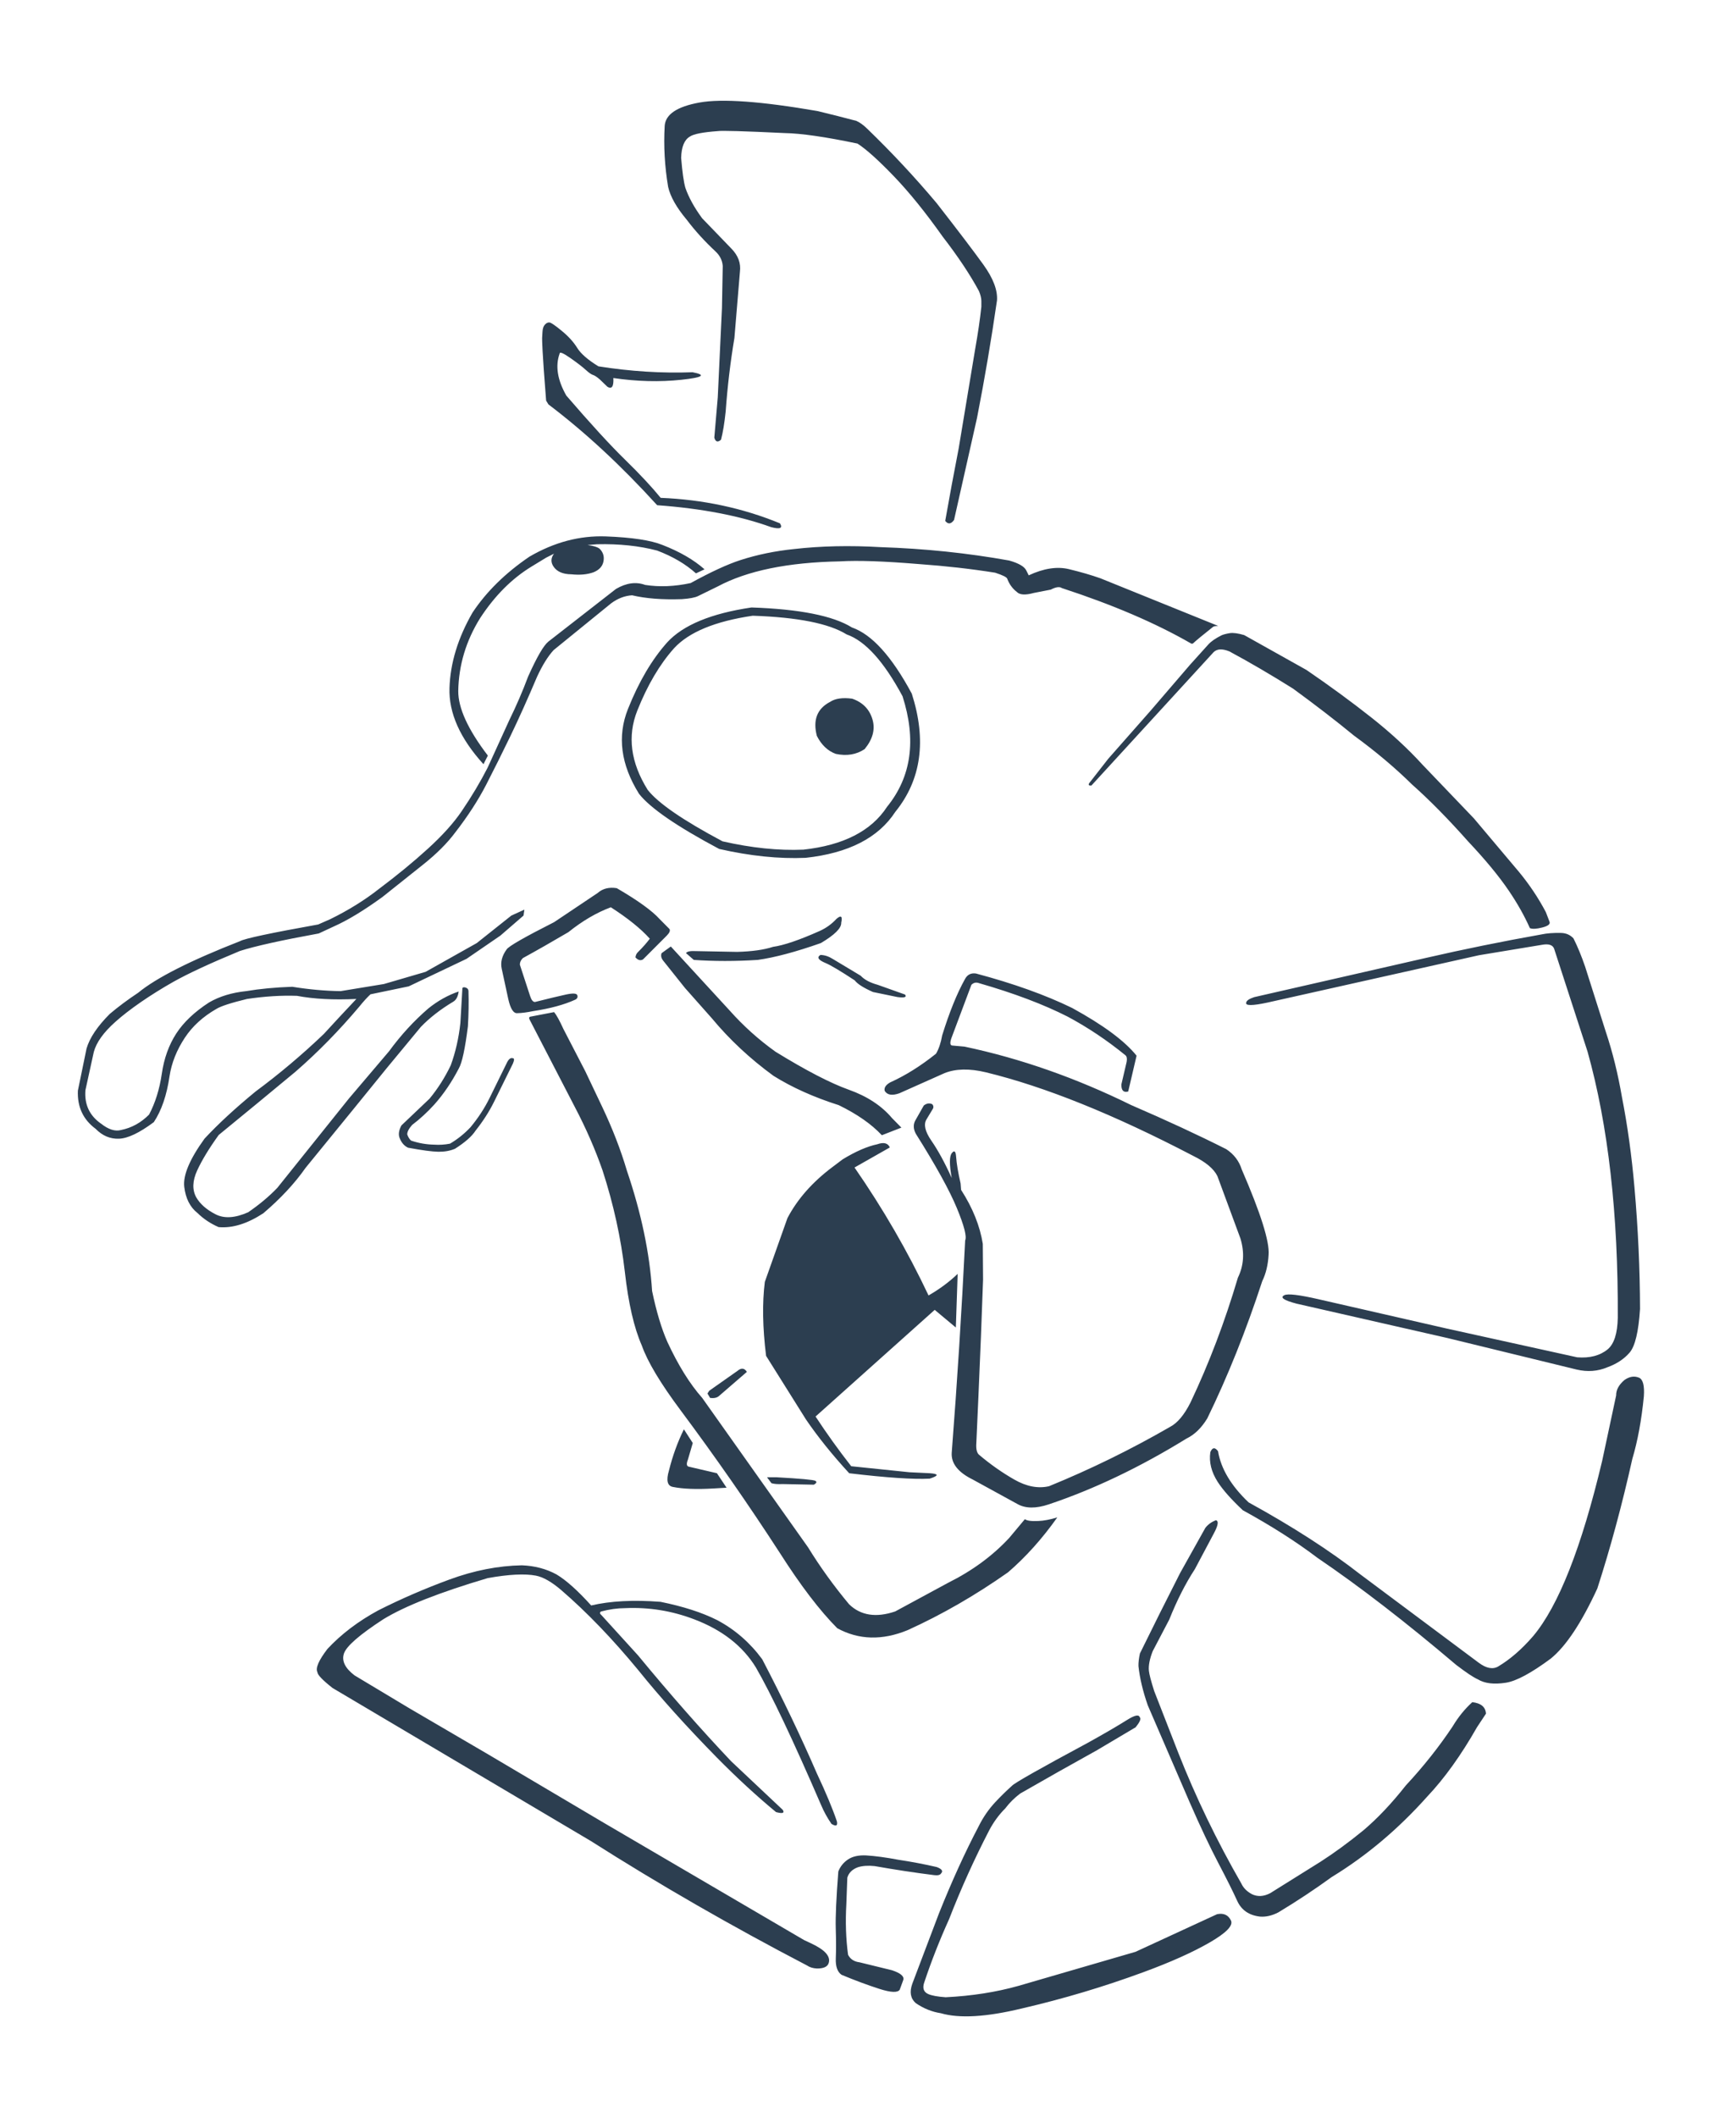 
<svg xmlns="http://www.w3.org/2000/svg" version="1.1" xmlns:xlink="http://www.w3.org/1999/xlink" preserveAspectRatio="none" x="0px" y="0px" width="2337px" height="2849px" viewBox="0 0 2337 2849">
<path fill="#2c3e50" id="marvellous_logo" d="
M 1339.65 770.8
Q 1355.05 775.8 1355.95 778.95 1360.05 789.85 1368.85 796.7 1374.7 802.75 1391.7 798.05
L 1414.5 793.6
Q 1424.8 788.2 1429.5 791.5 1532.2 825.05 1603.2 865.95 1605 867 1606.45 865.6 1612.45 860 1632.7 843.95 1633.95 842.45 1640.05 842.5
L 1481.3 778.3
Q 1463.05 771.85 1439.15 766.05 1415.2 760.2 1384.85 774.35
L 1381.65 767.9
Q 1377.85 759.85 1358.5 754.4 1274.8 739.35 1185.45 736.4 1123.3 732.75 1069.05 738.95 1030.85 742.85 997 753.75 970.55 762.3 929.75 784.75 897.3 791.75 868.5 787.25 850.1 780.5 829.3 792.6
L 738.25 863.5
Q 728.6 871.2 710.95 910.55 700 939.9 685.55 969.4
L 656.4 1033.3
Q 641.45 1062.45 621.65 1091.55 605.45 1115.5 576 1142.3 546.55 1169.1 510.8 1195.9 481.6 1218.95 444.5 1237.15
L 428.35 1244.25
Q 332.571 1261.42 323.25 1266.65 222.705 1305.982 186 1336.15 165.035 1350.05 147.75 1364.65 122.752 1389.712 116.5 1411.25
L 104.85 1467.9
Q 103.474 1500.591 128.7 1519.25 142.315 1533.218 160.1 1532.6 177.931 1532.025 207.05 1510.3 222.644 1486.896 228.25 1448.3 232.392 1421.567 248.85 1396.65 264.079 1373.533 291.3 1357.9 300.395 1352.319 332.55 1344.5 368.37 1339.185 399.8 1340.3 433.636 1346.714 479.75 1344.5 456.991 1368.591 435.8 1391.75 391.871 1433.667 344.2 1468.95 302.758 1502.968 275.35 1532.5 245.268 1574.094 248.05 1597.45 250.875 1620.794 265.85 1632.6 278.01 1644.486 294.25 1651.55 322.083 1654.105 354.45 1632.95 389.321 1603.288 411.45 1571.7 444.469 1531.423 476 1492.55
L 520.55 1437.7 566.55 1382.1
Q 584.343 1363.659 610.05 1348.25 616.067 1344.827 617.45 1334.45 595.69 1341.921 576.65 1357.25 547.523 1382.336 523.7 1414.95
L 469.7 1478.5 373.35 1598.7
Q 356.876 1615.929 334.15 1631.55 307.519 1643.418 289.95 1634.2 271.904 1624.896 264.15 1611.45 255.864 1596.273 265.4 1575.4 274.984 1554.529 294.45 1527.55 346.428 1485.078 397.7 1442.5 442.585 1403.491 483.45 1355.1 492.085 1344.399 498.75 1338.25
L 550.2 1327.55 628.05 1290.5 673.6 1259.25 704.8 1232.25 705.9 1224.3 688.4 1232.25 641.8 1269.3 572.95 1308 516.85 1324.4 458.6 1333.95
Q 427.701 1333.588 393.45 1328.1 359.021 1329.286 331.5 1333.95 302.614 1336.926 281.5 1349.15 252.054 1368.208 237.2 1391.15 222.341 1414.128 217.8 1445.2 213.264 1476.283 200.7 1500.1 184.383 1516.542 163.1 1520.85 151.153 1524.206 136.1 1512.4 112.703 1496.122 115 1467.3
L 126.25 1415.95
Q 131.419 1396.489 155.65 1375 168.918 1363.111 189.6 1348.75 210.482 1334.422 233.1 1321.6 263.291 1304.59 323 1279.9 353.508 1270.148 429.1 1256.35
L 449.2 1247
Q 477.2 1234.6 514.85 1207.25
L 569.45 1163.75
Q 596.8 1142 613 1120.2 638.4 1087.35 654.45 1056.25 670.45 1025.15 687.3 990.3 704.1 955.4 723.1 910.6 733.85 887.45 745.3 874.95
L 822.75 812
Q 836 802.15 850.9 801.2 878.45 807.75 917.9 806.4 933.55 805.3 939.65 802.3
L 965.9 789.45
Q 1025.65 757.45 1130.9 755.55 1166.55 753.35 1237.2 759.2 1290.65 763 1339.65 770.8
M 1988.35 2324.65
L 2000.4 2306.45
Q 1999.645 2293.002 1982 2290.95 1966.863 2304.663 1955.6 2323.5 1928.22 2364.632 1892.55 2403 1863.975 2439.279 1835.4 2463.45 1805.438 2487.902 1777.7 2505.7
L 1710.15 2547.9
Q 1696.8 2555.023 1685.15 2549.3 1675.071 2543.783 1671.1 2535.05 1621.484 2448.747 1586.2 2359.1
L 1553.8 2276.05
Q 1547.401 2255.989 1546.65 2248.8 1545.555 2238.205 1551.75 2222.35
L 1574.05 2179.8
Q 1589.561 2140.978 1608.5 2111.95
L 1633.8 2064.35
Q 1642.921 2047.54 1636.85 2046.1 1628.295 2049.26 1622.7 2056.25
L 1588.7 2117.1
Q 1560.788 2171.875 1534.55 2225.4 1532.404 2235.314 1532.6 2242.45 1535.123 2266.36 1545.1 2295.1
L 1601.65 2426
Q 1623.026 2474.895 1640 2507.25 1657.025 2539.649 1665.5 2558.3 1673.976 2577.012 1696.25 2579.55 1708.088 2580.491 1720.95 2573.85 1757.906 2551.597 1792.85 2526.25 1862.79 2483.643 1921.5 2417.85 1956.214 2381.11 1988.35 2324.65
M 2212.95 1879.45
Q 2214.46 1857.782 2206.5 1854.25 2196.845 1850.223 2186.7 1857.45 2175.472 1867.11 2175.65 1878.1
L 2156.85 1966.1
Q 2115.192 2141.217 2063.75 2202.25 2040.986 2228.525 2016.95 2242.85 2005.982 2249.355 1990.5 2237.75
L 1831.65 2119.25
Q 1769.654 2070.854 1680.85 2022.05 1645.531 1988.516 1639.7 1953.15 1633.388 1944.704 1629.35 1954.45 1626.414 1974.452 1639.3 1994.55 1649.76 2010.75 1673.1 2032.65 1730.6 2064.141 1773.5 2096.65 1858.628 2154.446 1960.25 2240.75 1980.79 2256.44 1989.35 2260.15 2003.076 2268.543 2027.05 2264.8 2047.994 2261.685 2087.6 2232.35 2118.263 2207.446 2150.3 2138 2176.788 2056.079 2197.45 1963.5 2208.228 1927.352 2212.95 1879.45
M 1244.5 2667.35
Q 1258.559 2625.225 1277.75 2582.8 1301.463 2521.752 1331.65 2463.45 1340.605 2446.552 1353.35 2433.85 1361.503 2422.932 1373.35 2413.95 1425.475 2383.997 1476.6 2355.7
L 1528.7 2324.8
Q 1537.684 2313.859 1534.2 2311.1 1532.507 2305.41 1517.65 2314.65 1496.982 2327.61 1464.5 2345.6 1367.169 2397.926 1362.25 2403.55 1350.772 2413.86 1339.9 2425.45 1326.315 2440.022 1317.35 2458.25 1289.981 2510.339 1263.95 2575.45
L 1228.15 2669.9
Q 1222.195 2686.531 1232.7 2695.95 1248.678 2706.882 1266.55 2709.6 1304.001 2720.492 1375.35 2703.25 1459.064 2683.858 1539 2654.45 1593.976 2634.245 1628 2614.65 1662.073 2595.044 1657.1 2584.8 1651.709 2573.636 1638.45 2576.3
L 1528.65 2626.95 1371 2672.8
Q 1325.61 2685.512 1273.05 2688.1 1256.72 2686.949 1249.6 2683.8 1239.931 2679.535 1244.5 2667.35
M 1165.9 2497.2
Q 1150.725 2496.493 1141.55 2502.65 1132.422 2508.81 1128.55 2518.85 1124.38 2572.088 1125.1 2595.7 1125.818 2619.375 1125.15 2635.75 1124.53 2652.112 1132.9 2657.9 1160.228 2669.244 1183.75 2676.8 1207.277 2684.35 1211.25 2677.85
L 1215.85 2665.25
Q 1218.756 2657.708 1200.75 2651.75
L 1157 2641.05
Q 1146.093 2639.692 1141.65 2630.9 1137.291 2598.676 1139.35 2562.6
L 1140.65 2527.25
Q 1143.422 2517.421 1154.8 2513.15 1164.157 2510.187 1177.3 2511.55 1218.798 2518.885 1257.6 2523.75 1264.979 2524.688 1266.9 2521.4 1271.435 2516.764 1261 2512.85 1235.523 2506.994 1209.35 2503.05 1184.488 2498.335 1165.9 2497.2
M 1095.6 1998.25
Q 1101.108 1995.163 1097.65 1993.05 1094.24 1990.986 1045.2 1988.25
L 1032.55 1988.25 1038.55 1996.25
Q 1043.947 1997.861 1053.4 1997.4
L 1095.6 1998.25
M 656.65 2123.95
Q 699.167 2116.376 721.35 2120.65 736.072 2123.423 755.75 2140.3 807.08 2184.585 859.25 2247.85 902.963 2302.26 965.1 2365.55 1005.494 2406.48 1044.7 2438.9 1057.889 2442.428 1053.75 2435.9
L 984.2 2370.4
Q 923.358 2306.15 858.9 2227.95
L 809.75 2173.9
Q 806.243 2171.006 808.95 2169 825.669 2164.425 841.85 2164.4 889.68 2162.282 934.7 2179.5 991.067 2200.967 1017.55 2244.2 1048.492 2297.725 1105.35 2429.35 1110.858 2442.466 1119.3 2454.75 1128.489 2460.404 1126.65 2451.45 1117.84 2425.459 1099.65 2386.8 1067.303 2312.178 1026.1 2233.2 1001.322 2199.528 965.35 2180.45 934.97 2165.177 889.2 2155.9 834.48 2151.686 795.85 2160.8 768.746 2130.757 749.2 2119.05 728.466 2107.744 702.5 2106.75 654.6 2107.645 605 2125.9 554.892 2144.333 509.3 2167.35 468.693 2189.379 440.85 2219.25 423.058 2242.435 427.3 2250.6 427.525 2255.963 447.65 2271.85
L 795.1 2477.65
Q 933.165 2565.461 1086.35 2645.3 1091.754 2648.993 1099.65 2649.4 1113.037 2649.547 1115.5 2642.3 1120.126 2628.641 1091.55 2615.4
L 1082.45 2611.15 813.85 2453.9 657.5 2361.4 551.05 2299.15 477.35 2254.95
Q 457.985 2240.218 463.05 2225.35 468.177 2210.494 515.95 2179.4 559.383 2152.773 656.65 2123.95
M 927.7 1974.1
Q 922.487 1973.362 926.1 1964.35
L 932.6 1942.15 920.65 1923.7
Q 907.876 1949.769 900.6 1979 894.583 1999.14 905.8 2001.25 926.035 2005.334 960.25 2003.35
L 978.1 2002.3 965.1 1982.8 927.7 1974.1
M 1005.45 1846.4
Q 1000.451 1838.562 992.8 1845.05
L 954.85 1871.75 952.4 1875.5 955.95 1881.5
Q 963.655 1882.458 967.7 1879.05
L 1005.45 1846.4
M 1197.9 1544.35
Q 1193.987 1535.477 1181.05 1540.05 1160.593 1544.382 1134.4 1560.35
L 1120.75 1570.65
Q 1080.24 1600.986 1060.05 1639.45
L 1029.6 1725.3
Q 1024.252 1767.764 1031.3 1824.85
L 1085.05 1910.55
Q 1108.966 1945.595 1143.2 1982.85 1218.852 1991.846 1251.55 1990.1 1270.37 1984.063 1251.4 1982.8
L 1224.3 1981.5 1145.9 1973.4
Q 1120.213 1940.512 1097.9 1906.5
L 1258.3 1762.95 1286.75 1786.7 1289.2 1714.5
Q 1272.261 1730.755 1250 1743.55 1207.849 1654.318 1150.35 1571.35
L 1197.9 1544.35
M 1150.65 1319.5
Q 1155.908 1326.591 1175.2 1335.15
L 1208.2 1341.95
Q 1222.47 1343.836 1218.35 1338.55
L 1181.55 1325.45
Q 1166.063 1321.204 1158.7 1313.25
L 1121.15 1290.7
Q 1112.825 1285.427 1104.5 1285.25 1096.534 1290.039 1111.6 1296.25 1121.824 1300.535 1150.65 1319.5
M 713.65 1368.4
Q 711.238 1369.283 713.2 1372.75
L 773.5 1489.25
Q 796.427 1532.861 811.25 1575.55 833.317 1643.625 841.15 1711.7 848.308 1775.332 864.05 1811.05 875.578 1843.637 916.1 1897.95 986.521 1992.404 1049.6 2089.75 1091.778 2155.948 1127.2 2191.5 1170.548 2215.093 1221.9 2194 1290.81 2162.771 1357 2116.2 1392.74 2085.431 1423.35 2042.25 1409.107 2046.641 1397.95 2047.1 1383.596 2047.773 1379.7 2044.65
L 1358.5 2070
Q 1324.871 2106.146 1276.35 2130.3
L 1205.1 2168.85
Q 1166.538 2181.903 1143.1 2159.25 1111.934 2121.852 1087.8 2082.55
L 945.3 1881.45
Q 920.313 1853.278 898.4 1806.05 886.582 1779.304 877.85 1737.6 872.99 1661.155 843.9 1575.55 831.543 1533.676 810.5 1489.35
L 787.9 1441.8 758.45 1384.9
Q 750.775 1368.038 745.95 1362.2
L 713.65 1368.4
M 892.9 1293.1
L 922.1 1329.7 958.5 1370.75
Q 993.962 1413.456 1041.25 1447.95 1078.793 1471.431 1129.05 1487.4 1166.127 1505.425 1187.15 1527.9
L 1213.45 1517.65 1200.8 1504.8
Q 1179.73 1479.86 1142.65 1466.65 1105.623 1453.443 1043.95 1415.5 1009.846 1391.079 982.3 1360.1
L 903.05 1273.9 890.6 1282.9
Q 888.749 1287.947 892.9 1293.1
M 936.7 1280.1
Q 925.526 1279.504 923.5 1282.8
L 934 1291.95
Q 974.913 1294.8 1020 1291.95 1054.284 1287.149 1105 1269.3 1133.061 1252.69 1132.45 1241.9 1135.335 1228.7 1126.05 1236.7 1116.513 1247.12 1103.35 1253.05 1062.068 1271.406 1040.7 1274.35 1022.272 1280.365 992.25 1281.15
L 936.7 1280.1
M 897.75 1259.1
Q 903.211 1253.519 901.25 1250.35
L 888.15 1237.15
Q 872.834 1220.134 830.3 1195.4 814.748 1192.913 804.6 1201.85
L 746 1241.1
Q 685.827 1271.59 682 1277.85 672.588 1290.851 675.4 1303.75
L 684.15 1344.25
Q 688.646 1364.546 696.55 1363.6 704.652 1363.512 717.9 1360.85 751.837 1355.661 774 1345.65 778.512 1343.626 777.2 1339.55 775.895 1335.527 761.95 1338.55 748.012 1341.571 720.3 1348.55 716.329 1348.87 713.6 1340.5
L 699.85 1298.45
Q 699.695 1293.579 703.9 1289.5 731.712 1274.268 765.15 1254.6 793.451 1231.87 822.3 1221.1 856.914 1243.41 874.75 1263.4 868.648 1271.646 859.2 1281.05 855.946 1283.913 855.45 1288.55 860.55 1294.269 865.65 1291.25
L 897.75 1259.1
M 1227.45 933.6
Q 1187.15 858.528 1146.85 844.5 1108.921 820.913 1011.65 817.6 930.25 829.605 898.2 864.55 867.27 899.177 845.35 954.25 823.418 1009.335 860.25 1068.4 882.776 1097.185 968.15 1142.6 1030.854 1156.876 1084.55 1154.55 1171.079 1145.151 1205.25 1092.7 1257.703 1027.971 1227.45 933.6
M 1139.7 853.85
Q 1177.35 866.95 1215 937.1 1243.25 1025.25 1194.25 1085.75 1162.35 1134.75 1081.45 1143.55 1031.3 1145.7 972.7 1132.35 892.95 1089.95 871.9 1063.05 837.45 1007.85 857.95 956.35 878.45 904.95 907.35 872.55 937.3 839.9 1013.35 828.7 1104.25 831.8 1139.7 853.85
M 1174.65 968.7
Q 1168.715 947.816 1147.2 940.35 1127.749 937.787 1117.4 944.7 1091.301 958.337 1099.65 990.45 1108.932 1008.708 1125.1 1014.65 1147.34 1019.352 1163.95 1008.25 1180.248 988.417 1174.65 968.7
M 627.25 1329.35
Q 624.111 1327.998 622.5 1329.7
L 619.75 1377
Q 616.467 1407.275 606.8 1433.8 594.984 1458.463 578.25 1478.7
L 540.35 1514.75
Q 534.95 1524.916 538.15 1532.1 541.892 1541.271 549.35 1544.7 577.746 1549.968 590.1 1550.15 602.455 1550.333 612.45 1546.15 632.895 1533.153 640.25 1521.65 655.242 1502.778 665 1483.1
L 690.5 1431.4
Q 693.573 1424.128 690.2 1424.25 686.199 1422.959 682.7 1429.7
L 659.15 1477.65
Q 649.011 1498.313 633.3 1517.25 620.852 1530.412 605.8 1539.25 595.1 1541.352 584.4 1540.6 568.445 1540.277 553.45 1535.15 550.309 1532.609 548.2 1526.8 548.187 1521.513 554.8 1514.05 570.638 1502.074 584.75 1486.5 603.436 1465.488 617.75 1437.85 624.2 1426.511 629.9 1381.3 631.386 1356.631 630.65 1333.45 630.205 1330.312 627.25 1329.35
M 791 733.55
L 803.75 732.5
Q 848.485 731.473 884.6 741 915.879 752.806 936.9 771.7
L 948.45 766.25
Q 926.779 747.087 892.05 733.55 868.277 723.921 815.55 721.95 762.813 720.032 712.75 749.2 664.151 782.231 636.1 824.5 606.717 875.557 605.1 925.95 603.475 976.333 650.85 1028.55
L 656.75 1016.95
Q 616.699 964.499 616.9 930.05 617.815 877.839 646.3 832 675.819 786.754 715.55 762.55
L 735.15 750.6 745.8 745.2
Q 739.485 753.67 744.85 762.1 751.68 772.837 769.2 772.95 786.318 774.757 798.95 770.25 810.279 765.659 812.3 756 814.363 746.388 808 739.4 804.807 735.502 791 733.55
M 817.75 520.6
Q 826.6 525.9 825.7 508.8 873.45 515.8 917.15 511.15 960.8 506.5 932.35 501 870.2 503.3 805.6 493.05 784.35 480 777.05 468.25 769.8 456.45 756.35 445.4 742.9 434.3 739.7 434 736.5 433.7 733.55 436.9 730.6 440.05 730.3 446.7 729.95 453.3 729.8 454.95 729.65 456.6 730.45 472.7 731.2 488.75 735.2 539.2
L 738.3 544.3
Q 812.1 600.1 884.65 679.95 974.5 686.5 1038.2 709.5 1056.15 714.2 1049.95 704.35 974.8 673.5 889.4 670.05 871.45 648 841.45 618.7 811.45 589.4 762.35 532.4 744.4 500.75 753.35 475.95 753.3 471.75 767.55 481.7 781.8 491.65 788.4 497.7 794.95 503.7 798.3 504.65 801.6 505.6 807.85 511.05
L 817.75 520.6
M 1688.4 1342.05
Q 1678.328 1345.393 1677.65 1349.3 1675.279 1356.037 1706.55 1349.3
L 1991 1285.65 2075.65 1271.65
Q 2089.051 1269.136 2092.1 1276.7
L 2137.15 1415.35
Q 2178.871 1564.253 2177.85 1773.75 2177.21 1805.017 2164.4 1815.95 2148.719 1828.837 2123.15 1826.8
L 1947.6 1788.1 1774.8 1748.6
Q 1735.898 1739.685 1729 1743.2 1719.711 1747.825 1745.25 1754.55
L 1949.15 1801 2122.6 1843.3
Q 2144.436 1848.411 2163.9 1840.2 2182.549 1833.413 2193.7 1820.55 2204.84 1807.745 2207.8 1761.75 2207.611 1681.475 2200.35 1598.6 2194.587 1533.127 2183.5 1476.8 2175.429 1429.799 2161.85 1389.05
L 2133.9 1301.05
Q 2126.495 1279.442 2118.2 1262.95 2111.457 1255.746 2101.15 1255.65 2085.853 1255.327 2075.35 1257.6 1995.476 1271.837 1919.9 1289.2
L 1688.4 1342.05
M 1307.7 1325.45
Q 1312.199 1321.012 1318.05 1323.25 1388.513 1343.523 1437.4 1368.35 1478.08 1390.152 1515.05 1420.3 1517.855 1422.632 1516.7 1429.1
L 1509.6 1459.5
Q 1509.306 1471.673 1518.8 1469.05
L 1530.05 1420.85
Q 1506.174 1391.075 1443.35 1356.65 1389.651 1330.443 1313.85 1310.25 1303.549 1308.77 1298.85 1318.1 1282.914 1346.725 1268.35 1393.55 1265.744 1408.412 1260.1 1418.15 1229.101 1442.945 1198.45 1456.75 1189.534 1461.75 1190.95 1468.15 1196.03 1476.628 1210.7 1471.45
L 1271.6 1444.3
Q 1294.144 1435.304 1327.1 1443.2 1446.333 1472.161 1606.4 1555.75 1631.624 1568.147 1638.85 1582.9
L 1669.85 1666.8
Q 1678.443 1695.049 1666.45 1719.65 1640.079 1808.64 1602.8 1887.3 1590.163 1912.643 1575.05 1920.5 1495.854 1966.178 1412.2 2000.3 1390.068 2005.425 1365.45 1991.35 1340.836 1977.278 1318.45 1958.35 1313.358 1954.688 1314.35 1941.9
L 1317.25 1877.2
Q 1320.752 1798.449 1323.4 1722.3
L 1323.05 1674.15
Q 1317.247 1637.857 1293.8 1601.4
L 1293.15 1592.8
Q 1288.106 1571.061 1287.1 1556.65 1286.3 1545.606 1281.3 1552.05 1276.312 1558.487 1281.2 1585.45 1267.319 1554.778 1253.75 1535.15 1241.107 1516.817 1247.2 1506.65
L 1256.05 1491.95
Q 1257.384 1489.125 1255.15 1486.25 1249.375 1483.385 1243.6 1487.9
L 1232.9 1506.8
Q 1227.335 1515.58 1232.9 1525.95 1273.278 1590.094 1288.05 1625.8 1302.869 1661.556 1299.3 1669.5 1292.263 1812.839 1281.2 1955.25 1279.812 1976.663 1309.4 1991.25
L 1369.45 2024.15
Q 1385.771 2033.515 1411.95 2024.7 1503.427 1994.003 1597.3 1936.15 1613.439 1928.379 1625.25 1909 1666.57 1824.207 1699.25 1724.25 1706.624 1709.274 1707.8 1688.7 1709.833 1662.081 1671.6 1573.9 1666.211 1556.837 1650.75 1546.65 1593.567 1517.831 1522.95 1487.4 1411.318 1432.476 1298.4 1408.65
L 1281.5 1407.15
Q 1277.237 1406.151 1281.5 1395.3
L 1307.7 1325.45
M 1633.75 877.75
Q 1640.796 870.848 1655.15 876.8 1695.871 898.707 1740.75 926.85 1786.691 960.412 1822.8 990.1 1866.679 1022.118 1901.05 1056 1935.982 1086.949 1976.55 1132.65 2010.937 1169.111 2031.05 1198.65 2048.608 1224.539 2059.5 1249.15 2064.454 1251.325 2076.1 1248.35 2087.794 1245.383 2086 1240.65
L 2081 1227.6
Q 2065.846 1198.878 2044.6 1173.2
L 1984.05 1101.35 1915.25 1029.5
Q 1885.155 996.5 1846 965.6 1805.235 933.434 1758.75 901.7
L 1674.9 854.75
Q 1662.245 851.053 1655.3 852.2 1648.364 853.353 1644.55 855 1631.84 861.44 1626.55 867.5
L 1602.2 894.5 1548.85 956.6 1491.9 1021.25 1466.25 1054.1
Q 1464.121 1057.724 1469.3 1057.2
L 1633.75 877.75
M 1321.1 405.1
L 1321.1 412.9
Q 1318.35 438.35 1312.9 469.05
L 1290.55 603.65
Q 1281 652.6 1272.45 701.1 1278.25 708.35 1284.35 699.8
L 1315.25 562.55
Q 1330.65 483.85 1342.15 404.3 1343.6 383.7 1323.9 356.3 1304.15 328.85 1260.75 273.2 1217 221.15 1167.55 173.35 1159.75 165.75 1152.85 162.7 1129.7 156.55 1100.7 149.5 986.8 129.8 941.65 138 896.4 146.15 894.8 169.4 892.45 210 899.45 251.6 904 271.4 924.55 295.85 941 317.65 963.25 338.45 972.1 346.7 972.95 358
L 971.9 414.55 966.25 534.8 961.6 589.05
Q 964.1 597.65 970.65 591.8 974.4 577.55 976.9 553.9 980.55 503.1 988.65 455.05
L 996.1 365.7
Q 998.3 348.5 984.45 334.45
L 945.2 293.75
Q 929.35 272.15 922.6 252.65 919.3 240.95 916.95 212.55 917.55 190.25 928.75 183.8 936.2 178.65 965.9 176.5 973.7 175.15 1056.35 179.1 1089.7 179.7 1154.35 193.25 1172 204.65 1203.3 237.2 1234.55 269.75 1269 318.45 1299.8 358.3 1317.8 391.65 1321.05 399.25 1321.1 405.1 Z"/>
</svg>
